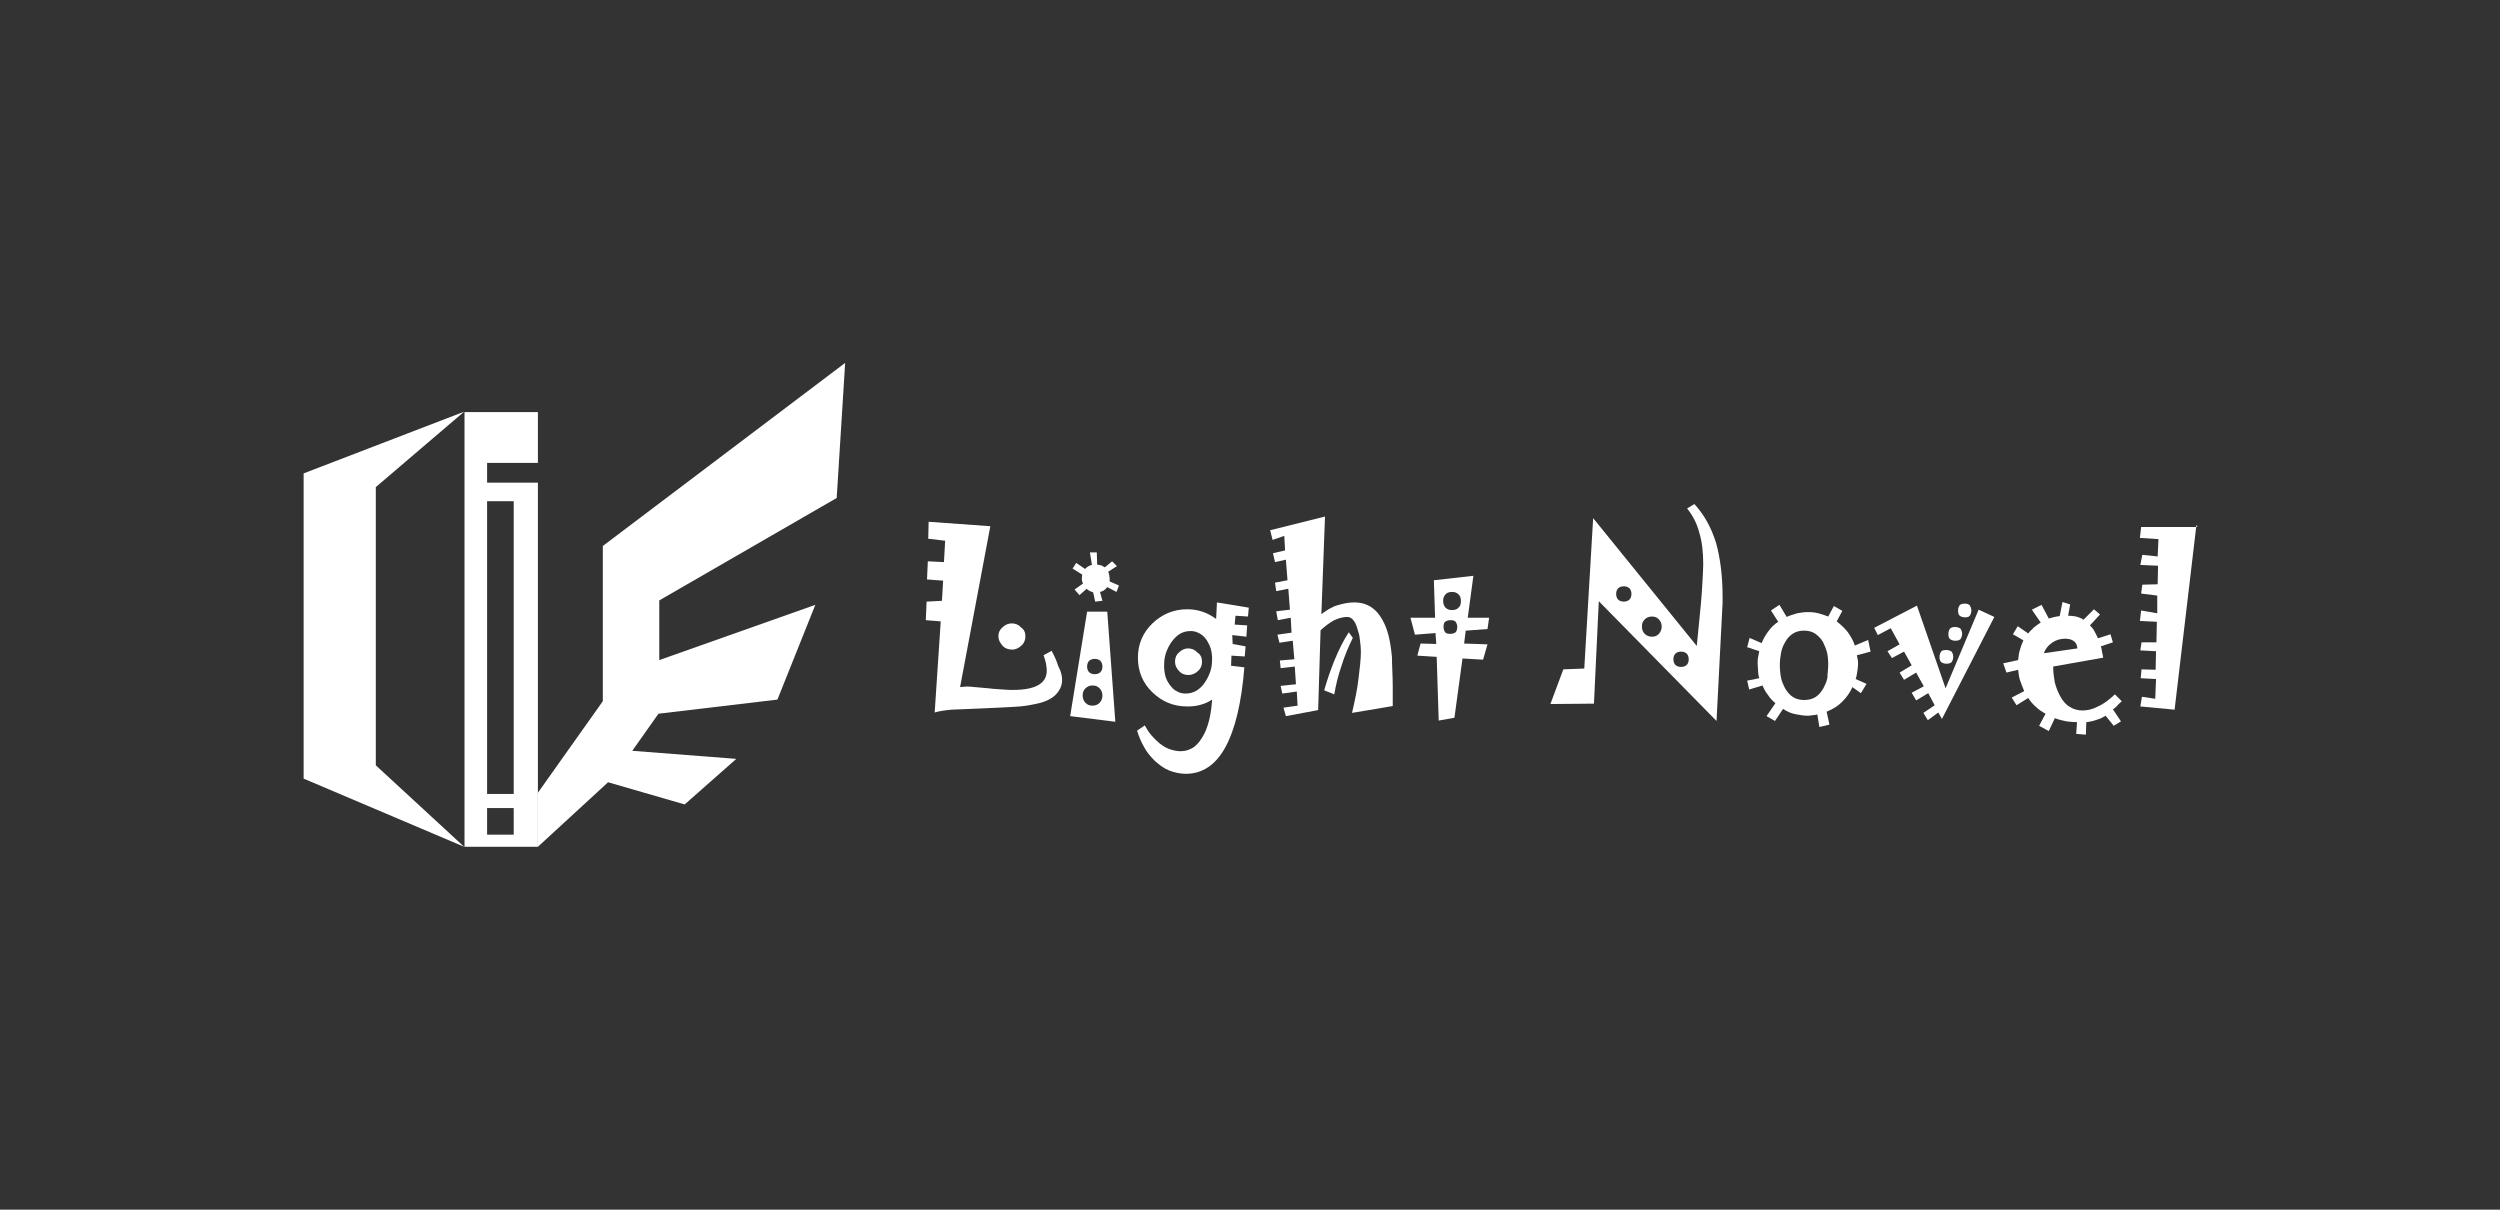 <?xml version="1.0" encoding="utf-8"?>
<!-- Generator: Adobe Illustrator 18.0.0, SVG Export Plug-In . SVG Version: 6.00 Build 0)  -->
<!DOCTYPE svg PUBLIC "-//W3C//DTD SVG 1.1//EN" "http://www.w3.org/Graphics/SVG/1.1/DTD/svg11.dtd">
<svg version="1.1" id="图层_1" xmlns="http://www.w3.org/2000/svg" xmlns:xlink="http://www.w3.org/1999/xlink" x="0px" y="0px"
	 viewBox="-310 1290 620 300" enable-background="new -310 1290 620 300" xml:space="preserve">
<rect x="-310" y="1290" width="620" height="300" fill="#333333" stroke="none"/>
<g>
	<g>
		<polygon fill="#FFFFFF" points="-176.6,1486.6 -160.5,1463.9 -160.5,1425.4 -100.4,1380 -102.5,1413.5 -146.5,1438.9 
			-146.5,1453.7 -107.8,1440 -117.2,1463.5 -146.7,1467 -153.2,1476.2 -127.4,1478.2 -140.2,1489.5 -159.2,1484 -176.6,1500 		"/>
		<path fill="#FFFFFF" d="M-176.6,1404.8v-12.6h-18.2V1500h18.2v-90.3h-12.6v-4.9H-176.6L-176.6,1404.8z M-182.6,1497h-6.6v-6.6h6.6
			V1497z M-182.6,1414.3v72.6h-6.6v-72.6H-182.6z"/>
		<polygon fill="#FFFFFF" points="-234.7,1407.4 -194.9,1392.1 -216.8,1410.8 -216.8,1479.8 -194.9,1500 -234.7,1483.1 		"/>
	</g>
	<g>
		<path fill="#FFFFFF" d="M-46.6,1458.6c0,1.5-0.6,2.7-1.7,3.8c-1.1,1-2.7,1.8-5,2.2c-1.3,0.3-3,0.6-5.3,0.7s-5,0.3-8.2,0.4
			c-3,0.1-5.4,0.2-7.3,0.3c-1.9,0.2-3.2,0.4-4.1,0.7l1.5-22.6l-3.7-0.3l0.2-4.6l3.8-0.2l0.3-5l-4-0.3l0.2-4.5l4,0.2l0.3-5.3
			l-4.2-0.5l0.1-4.2l15.3,1.1l-7.5,39.9l1.1-0.1c0.7-0.1,1.6,0,2.6,0.1c1,0.1,2.2,0.2,3.4,0.3c1.4,0.2,2.6,0.2,3.6,0.3
			c1,0.1,1.8,0.1,2.4,0.1c2.8,0,4.9-0.4,6.3-1.2c1.4-0.8,2.1-2,2.1-3.6c0-0.6-0.1-1.1-0.2-1.8c-0.2-0.6-0.3-1.3-0.6-2l2-1.1
			c0.7,1.3,1.3,2.6,1.6,3.7C-46.8,1456.6-46.6,1457.7-46.6,1458.6z M-55.7,1447.8c0,0.9-0.3,1.7-1,2.3c-0.6,0.6-1.4,1-2.3,1
			c-0.9,0-1.8-0.3-2.4-1c-0.6-0.7-1-1.4-1-2.3s0.3-1.6,1-2.2c0.6-0.6,1.4-1,2.3-1c0.9,0,1.7,0.3,2.3,1
			C-56,1446.1-55.7,1446.9-55.7,1447.8z"/>
		<path fill="#FFFFFF" d="M-33.4,1469l-11.2-1.4l4.2-25.9h5L-33.4,1469z M-32.5,1435.2l-0.6,1.6l-2.3-1.2c-0.2,0.3-0.6,0.6-0.8,0.8
			c-0.3,0.2-0.6,0.3-1,0.4l0.6,2.2l-1.8,0.2l-0.5-2.3c-0.3-0.1-0.6-0.2-0.8-0.3c-0.3-0.2-0.6-0.3-0.8-0.6l-1.8,1.6l-1.2-1.4l2.1-1.5
			c-0.2-0.3-0.3-0.7-0.3-1c0-0.4,0-0.8,0.1-1.2l-2.4-1.5l0.9-1.4l2.2,1.5c0.2-0.2,0.5-0.5,0.7-0.6c0.3-0.2,0.6-0.3,1-0.4l-0.5-3.1
			h1.7l0.1,3c0.4,0.1,0.7,0.2,1,0.2c0.3,0.2,0.6,0.3,0.9,0.5l1.8-1.5l1.2,1.2l-2.2,1.4c0.2,0.2,0.2,0.5,0.3,0.9
			c0.1,0.4,0.1,0.9,0.1,1.5L-32.5,1435.2z M-36.6,1462.5c0-0.6-0.2-1.3-0.7-1.8c-0.5-0.5-1-0.7-1.8-0.7c-0.6,0-1.2,0.2-1.7,0.7
			s-0.7,1-0.7,1.8c0,0.6,0.2,1.3,0.7,1.8c0.5,0.5,1,0.7,1.7,0.7c0.7,0,1.3-0.2,1.8-0.7S-36.6,1463.1-36.6,1462.5z M-36.6,1455.3
			c0-0.6-0.2-1.1-0.5-1.4c-0.3-0.3-0.8-0.5-1.4-0.5c-0.6,0-1.1,0.2-1.4,0.5s-0.5,0.8-0.5,1.4c0,0.6,0.2,1.1,0.5,1.4
			c0.3,0.3,0.8,0.5,1.4,0.5c0.6,0,1.1-0.2,1.4-0.5C-36.7,1456.3-36.6,1455.8-36.6,1455.3z"/>
		<path fill="#FFFFFF" d="M-0.3,1440.7l-0.2,2.2l-3.1-0.2l-0.2,2.2l3.1,0.2l-0.2,2.8l-3.5-0.4l0.1,2.2l3.2,0.6l-0.2,2.5l-3.3-0.2
			l-0.1,2.5l3.3,0.4c-0.7,8.8-2.3,15.4-4.7,19.8s-5.7,6.6-9.8,6.6c-1.4,0-2.8-0.3-4.1-0.8s-2.5-1.4-3.7-2.5c-1-1-2-2.2-2.6-3.4
			c-0.7-1.2-1.3-2.6-1.7-4l1.9-1.3c0.5,0.9,1,1.7,1.6,2.4c0.6,0.7,1.3,1.4,2,2c0.9,0.7,1.7,1.2,2.6,1.5c0.9,0.3,1.8,0.5,2.6,0.5
			c1.4,0,2.5-0.4,3.5-1.1c1-0.8,1.8-1.9,2.6-3.5c0.5-1.1,0.9-2.3,1.2-3.7c0.3-1.4,0.5-2.9,0.6-4.5c-0.9,0.6-1.8,1-2.9,1.3
			c-1,0.3-2.1,0.4-3.3,0.4c-3.4,0-6.2-1.2-8.6-3.5s-3.6-5.2-3.6-8.6c0-3.3,1.2-6.2,3.6-8.5c2.4-2.3,5.3-3.5,8.6-3.5
			c1.4,0,2.6,0.2,3.8,0.6s2.3,1,3.4,1.8l0.2-4.1L-0.3,1440.7z M-9.4,1453.4c0-0.9-0.1-1.7-0.3-2.4c-0.2-0.8-0.6-1.5-1-2.2
			c-0.5-0.7-1-1.3-1.8-1.7c-0.7-0.4-1.4-0.6-2.2-0.6c-1,0-1.8,0.2-2.7,0.7c-0.8,0.5-1.5,1.2-2.2,2.2c-0.6,0.9-1,1.8-1.3,2.7
			c-0.3,1-0.4,1.9-0.4,3c0,0.9,0.1,1.7,0.3,2.5c0.2,0.8,0.6,1.5,1,2.1c0.6,0.8,1.1,1.4,1.8,1.7c0.6,0.4,1.4,0.6,2.2,0.6
			c1,0,1.8-0.2,2.7-0.7c0.8-0.5,1.6-1.2,2.2-2.2c0.6-0.9,1-1.8,1.3-2.7C-9.5,1455.4-9.4,1454.5-9.4,1453.4z M-11.9,1454.1
			c0,0.9-0.3,1.7-1,2.3c-0.6,0.6-1.4,1-2.4,1c-0.9,0-1.7-0.3-2.3-1c-0.6-0.6-1-1.4-1-2.3s0.3-1.7,1-2.3c0.6-0.6,1.4-1,2.2-1
			c0.9,0,1.7,0.3,2.3,1C-12.2,1452.3-11.9,1453.2-11.9,1454.1z"/>
		<path fill="#FFFFFF" d="M35.4,1460.4c0,0.4,0,1,0,1.8s0,1.8,0,2.9l-10.1,1.7c0.7-3,1.3-5.8,1.6-8.4c0.3-2.6,0.6-4.8,0.6-6.8
			c0-0.9-0.1-1.8-0.2-2.6c-0.1-0.9-0.2-1.7-0.5-2.5c-0.3-1.1-0.6-2-1.1-2.6c-0.4-0.6-1-0.9-1.6-0.9c-1,0-2.1,0.3-3.2,0.8
			c-1.1,0.6-2.2,1.4-3.4,2.5l-0.6,19.8l-8,1.5l-0.6-2.1l3.5-0.5l-0.2-3.5L8,1462l-0.4-1.9l3.8-0.4l-0.3-4.4l-3.5,0.4l-0.2-1.9
			l3.6-0.3l-0.4-4.6l-3.3,0.5l-0.5-2l3.5-0.5l-0.2-3.7l-3.2,0.6l-0.4-2.2l3.4-0.4l-0.4-5.2l-3,0.6l-0.3-2.1l3.1-0.6l-0.4-5.1
			l-2.7,0.6l-0.5-2.2l3-0.7l-0.2-3.6l-2.9,1l-0.6-2.4l13.6-3.4l-0.9,24.2c1.4-1,2.6-1.8,4-2.2s2.7-0.7,4.1-0.7c2.1,0,3.8,0.6,5.3,2
			c1.4,1.4,2.5,3.4,3.2,6c0.4,1.5,0.7,3.4,0.9,5.5C35.2,1455,35.4,1457.5,35.4,1460.4z M25.5,1448.2c-1.1,2.2-2.1,4.6-2.8,6.9
			c-0.8,2.3-1.4,4.7-1.8,7.1l-2.5-1c0.8-2.8,1.7-5.4,2.7-7.8c1-2.4,2.1-4.6,3.4-6.6L25.5,1448.2z"/>
		<path fill="#FFFFFF" d="M59.3,1443.2l-0.4,2.8l-5.4,0.4l-0.4,3.2l5.8,0.2l-1.1,3.8l-5.1-0.3l-2,14.7l-3.9,0.7l-0.5-15.8l-4.8-0.3
			l0.8-3l3.9,0.1L46,1447l-5.1,0.4l-1.1-4.2h6.1l-0.3-9.3l9.8-1.1l-1.4,10.4L59.3,1443.2L59.3,1443.2z M52.3,1439
			c0-0.7-0.2-1.3-0.6-1.6c-0.4-0.4-0.9-0.6-1.6-0.6c-0.7,0-1.3,0.2-1.6,0.6c-0.4,0.4-0.6,0.9-0.6,1.6c0,0.7,0.2,1.3,0.6,1.7
			s0.9,0.6,1.6,0.6c0.7,0,1.3-0.2,1.6-0.6C52.2,1440.3,52.3,1439.8,52.3,1439z M51.4,1445.5c0-0.6-0.2-1-0.4-1.3
			c-0.3-0.3-0.7-0.4-1.3-0.4c-0.6,0-1,0.2-1.3,0.4s-0.4,0.7-0.4,1.3c0,0.6,0.2,1,0.4,1.3c0.2,0.3,0.7,0.4,1.3,0.4
			c0.6,0,1-0.2,1.3-0.4C51.2,1446.6,51.4,1446.1,51.4,1445.5z"/>
		<path fill="#FFFFFF" d="M117.2,1437.9c0,0.6,0,1.1,0,1.7s-0.1,1.1-0.1,1.8l-1.4,27.4l-29.2-29.7l-1.2,25.4l-10.8,0.1l3.2-8.6
			l5.2-0.2l2.2-37.3l25.7,31.7c0.2-1.7,0.3-3.4,0.5-5.1c0.2-1.7,0.3-3.4,0.5-5.1c0.2-2,0.3-3.9,0.4-5.6c0.1-1.7,0.2-3.3,0.2-4.6
			c0-2.9-0.3-5.5-1-7.8c-0.6-2.3-1.7-4.3-3-5.9l1.8-1.1c2.4,2.6,4.2,5.8,5.4,9.7C116.6,1428.3,117.2,1432.8,117.2,1437.9z
			 M94.6,1437.3c0-0.6-0.2-1.1-0.5-1.4c-0.3-0.3-0.8-0.5-1.4-0.5s-1.1,0.2-1.4,0.5c-0.3,0.3-0.5,0.8-0.5,1.4c0,0.6,0.2,1.1,0.5,1.4
			c0.3,0.3,0.8,0.5,1.4,0.5s1.1-0.2,1.4-0.5S94.6,1437.9,94.6,1437.3z M102.1,1445.4c0-0.6-0.2-1.3-0.7-1.8c-0.5-0.5-1-0.7-1.7-0.7
			c-0.7,0-1.3,0.2-1.8,0.7c-0.5,0.5-0.7,1-0.7,1.8c0,0.7,0.2,1.3,0.7,1.8c0.5,0.5,1.1,0.7,1.8,0.7s1.2-0.2,1.7-0.7
			C101.8,1446.7,102.1,1446.2,102.1,1445.4z M108.8,1453.5c0-0.6-0.2-1.1-0.5-1.4c-0.3-0.3-0.8-0.5-1.4-0.5c-0.6,0-1.1,0.2-1.4,0.5
			c-0.3,0.3-0.5,0.8-0.5,1.4s0.2,1.1,0.5,1.4c0.3,0.3,0.8,0.5,1.4,0.5c0.6,0,1.1-0.2,1.4-0.5
			C108.6,1454.6,108.8,1454.2,108.8,1453.5z"/>
		<path fill="#FFFFFF" d="M153.9,1451.6l-3.4,0.9c0.1,0.3,0.1,0.7,0.2,1c0.1,0.4,0.1,0.8,0.1,1.2c0,0.6-0.1,1.3-0.2,1.9
			c-0.1,0.6-0.2,1.3-0.4,1.8l2.7,1.2l-1.4,2.3l-2.1-1.5c-0.6,1.4-1.5,2.6-2.6,3.7c-1,1-2.3,1.8-3.8,2.4l0.7,3.2l-2.5,0.6l-0.5-3.1
			c-0.6,0.1-1,0.2-1.4,0.2c-0.4,0.1-0.7,0.1-1,0.1c-1,0-2.1-0.2-3.1-0.4c-1-0.2-2-0.6-3-1.3l-2,3l-2.1-1.2l2.2-3.2
			c-0.7-0.6-1.4-1.3-1.8-2c-0.6-0.7-1-1.5-1.4-2.4l-3.3,1l-0.5-2.2l3-0.6c-0.2-0.6-0.3-1.3-0.3-1.9s-0.1-1.1-0.1-1.7
			c0-0.6,0-1.1,0.1-1.6s0.2-1,0.3-1.5l-3-1l0.6-2.3l3,1.3c0.4-1.1,1-2.1,1.7-3c0.6-0.9,1.5-1.7,2.4-2.3l-1.8-2.8l2.1-1.4l1.8,3
			c0.8-0.4,1.7-0.6,2.6-0.9c0.9-0.2,1.8-0.3,2.7-0.3c0.9,0,1.8,0.1,2.6,0.3c0.8,0.2,1.6,0.5,2.4,0.8l1.4-2.6l2.1,1.2l-1.4,2.6
			c1,0.8,1.9,1.6,2.7,2.6c0.7,1,1.4,2.1,1.8,3.4l3.3-1.4L153.9,1451.6z M143.4,1454.8c0-1.1-0.1-2.2-0.3-3s-0.6-1.8-1-2.6
			c-0.6-1-1.3-1.6-2-2.1c-0.8-0.5-1.7-0.7-2.7-0.7s-1.9,0.2-2.7,0.7s-1.5,1.2-2,2.2c-0.5,0.8-0.8,1.6-1,2.6c-0.2,1-0.3,2-0.3,3
			c0,1.1,0.1,2.2,0.3,3.2c0.2,1,0.6,1.8,1,2.6c0.6,1,1.2,1.7,2,2.2s1.8,0.7,2.7,0.7c1,0,2-0.2,2.8-0.7s1.4-1.2,2-2.2
			c0.4-0.8,0.8-1.6,1-2.6C143.2,1457.1,143.4,1456,143.4,1454.8z"/>
		<path fill="#FFFFFF" d="M184.6,1443l-13,25.3l-0.9-1.6l-2.6,1.9l-1.1-1.8l2.8-1.9l-1.6-3l-3,1.8l-1.1-1.9l3-1.6l-1.9-3.4l-3,1.8
			l-1.1-1.8l3-1.8l-1.9-3.4l-3,1.6l-1.1-1.7l3-1.7l-2.2-4l-3.2,1.7l-0.9-1.8l10.6-5.5l7.1,20.5l8.2-19.5L184.6,1443z M174.4,1452.9
			c0,0.6-0.2,1-0.4,1.3c-0.3,0.3-0.7,0.4-1.3,0.4c-0.6,0-1-0.2-1.3-0.4c-0.3-0.3-0.4-0.7-0.4-1.3c0-0.6,0.2-1,0.4-1.3
			s0.7-0.4,1.3-0.4c0.6,0,1,0.2,1.3,0.4C174.2,1451.9,174.4,1452.3,174.4,1452.9z M176.6,1447.2c0,0.6-0.2,1-0.4,1.3
			c-0.3,0.3-0.7,0.4-1.3,0.4c-0.6,0-1-0.2-1.3-0.4c-0.3-0.3-0.4-0.7-0.4-1.3c0-0.6,0.2-1,0.4-1.3c0.3-0.3,0.7-0.4,1.3-0.4
			c0.6,0,1,0.2,1.3,0.4C176.4,1446.2,176.6,1446.6,176.6,1447.2z M178.9,1441.4c0,0.6-0.2,1-0.4,1.3c-0.2,0.3-0.6,0.4-1.2,0.4
			s-1-0.2-1.3-0.4c-0.3-0.3-0.4-0.7-0.4-1.3c0-0.6,0.2-1,0.4-1.3c0.3-0.3,0.7-0.4,1.3-0.4s1,0.2,1.2,0.4
			C178.7,1440.5,178.9,1440.9,178.9,1441.4z"/>
		<path fill="#FFFFFF" d="M216.2,1463.9c-0.4,0.4-0.9,0.8-1.2,1.2c-0.3,0.3-0.6,0.6-1,0.8l2,3l-1.8,1.1l-2-2.5
			c-0.7,0.4-1.4,0.8-2.2,1c-0.8,0.3-1.7,0.5-2.6,0.6l-0.1,3.1l-2.4-0.2l0.2-2.9c-0.8,0-1.7-0.1-2.6-0.2c-0.9-0.2-1.9-0.4-2.9-0.8
			l-1.5,3.2l-2.4-1.3l1.6-3c-0.9-0.5-1.7-1-2.4-1.7c-0.7-0.6-1.4-1.4-1.9-2.2l-2.9,1.8l-1.2-1.9l3.1-1.6c-0.4-0.9-0.7-1.8-1-2.6
			s-0.4-1.8-0.5-2.7l-2.9,0.7l-0.8-2.3l3.7-0.8c0.1-1,0.2-1.9,0.5-2.7c0.2-0.8,0.5-1.5,0.8-2.2l-2.6-1.5l1.2-2l2.6,1.8
			c0.4-0.6,1-1,1.4-1.5c0.6-0.4,1-0.8,1.7-1.2l-2.2-3.2l2.4-1.2l1.8,3.4c0.6-0.2,1.1-0.3,1.5-0.4c0.5-0.1,0.9-0.2,1.2-0.2l0.7-3.5
			l1.9,0.6l-0.5,2.8c0.7,0,1.4,0.1,2,0.2c0.6,0.2,1.3,0.4,1.8,0.8l2.6-2.6l1.5,1.3l-2.5,2.7c0.4,0.4,0.8,0.8,1.1,1.4
			c0.3,0.6,0.6,1.1,0.9,1.8l3.1-1l0.6,2l-3,1c0.2,0.4,0.2,0.8,0.3,1.3c0.1,0.5,0.2,1,0.3,1.5l-12.4,2.2v0.3c0,1.3,0.2,2.5,0.4,3.7
			c0.3,1.1,0.7,2.2,1.3,3.3c0.6,1.2,1.5,2.2,2.4,2.7c0.9,0.6,2,0.9,3.2,0.9s2.5-0.3,3.8-1c1.4-0.6,2.7-1.6,4.2-3L216.2,1463.9z
			 M205.2,1450.8c-0.1-0.8-0.3-1.4-0.9-1.8c-0.5-0.4-1.2-0.6-2.2-0.6c-1.1,0-2.2,0.3-3.2,1c-1,0.7-1.7,1.6-2,2.6L205.2,1450.8z"/>
		<path fill="#FFFFFF" d="M234.7,1420.3l-5.4,45.7l-8.5-0.8l0.4-2.4l3.3,0.5l0.2-4.9l-3.8-0.2l0.2-2.2l3.5,0.1l0.1-4.6l-3.9-0.2
			l0.3-2h3.7l0.1-5.1l-4.2-0.2l0.3-2.6l4,0.7v-4.4l-4-0.5l0.3-2.2l3.8-0.1l0.1-4.6l-4.4-0.2l0.5-2.5l3.8,0.4l0.2-4.3l-4.6-0.3
			l0.3-2.7h13.9V1420.3z"/>
	</g>
</g>
</svg>
